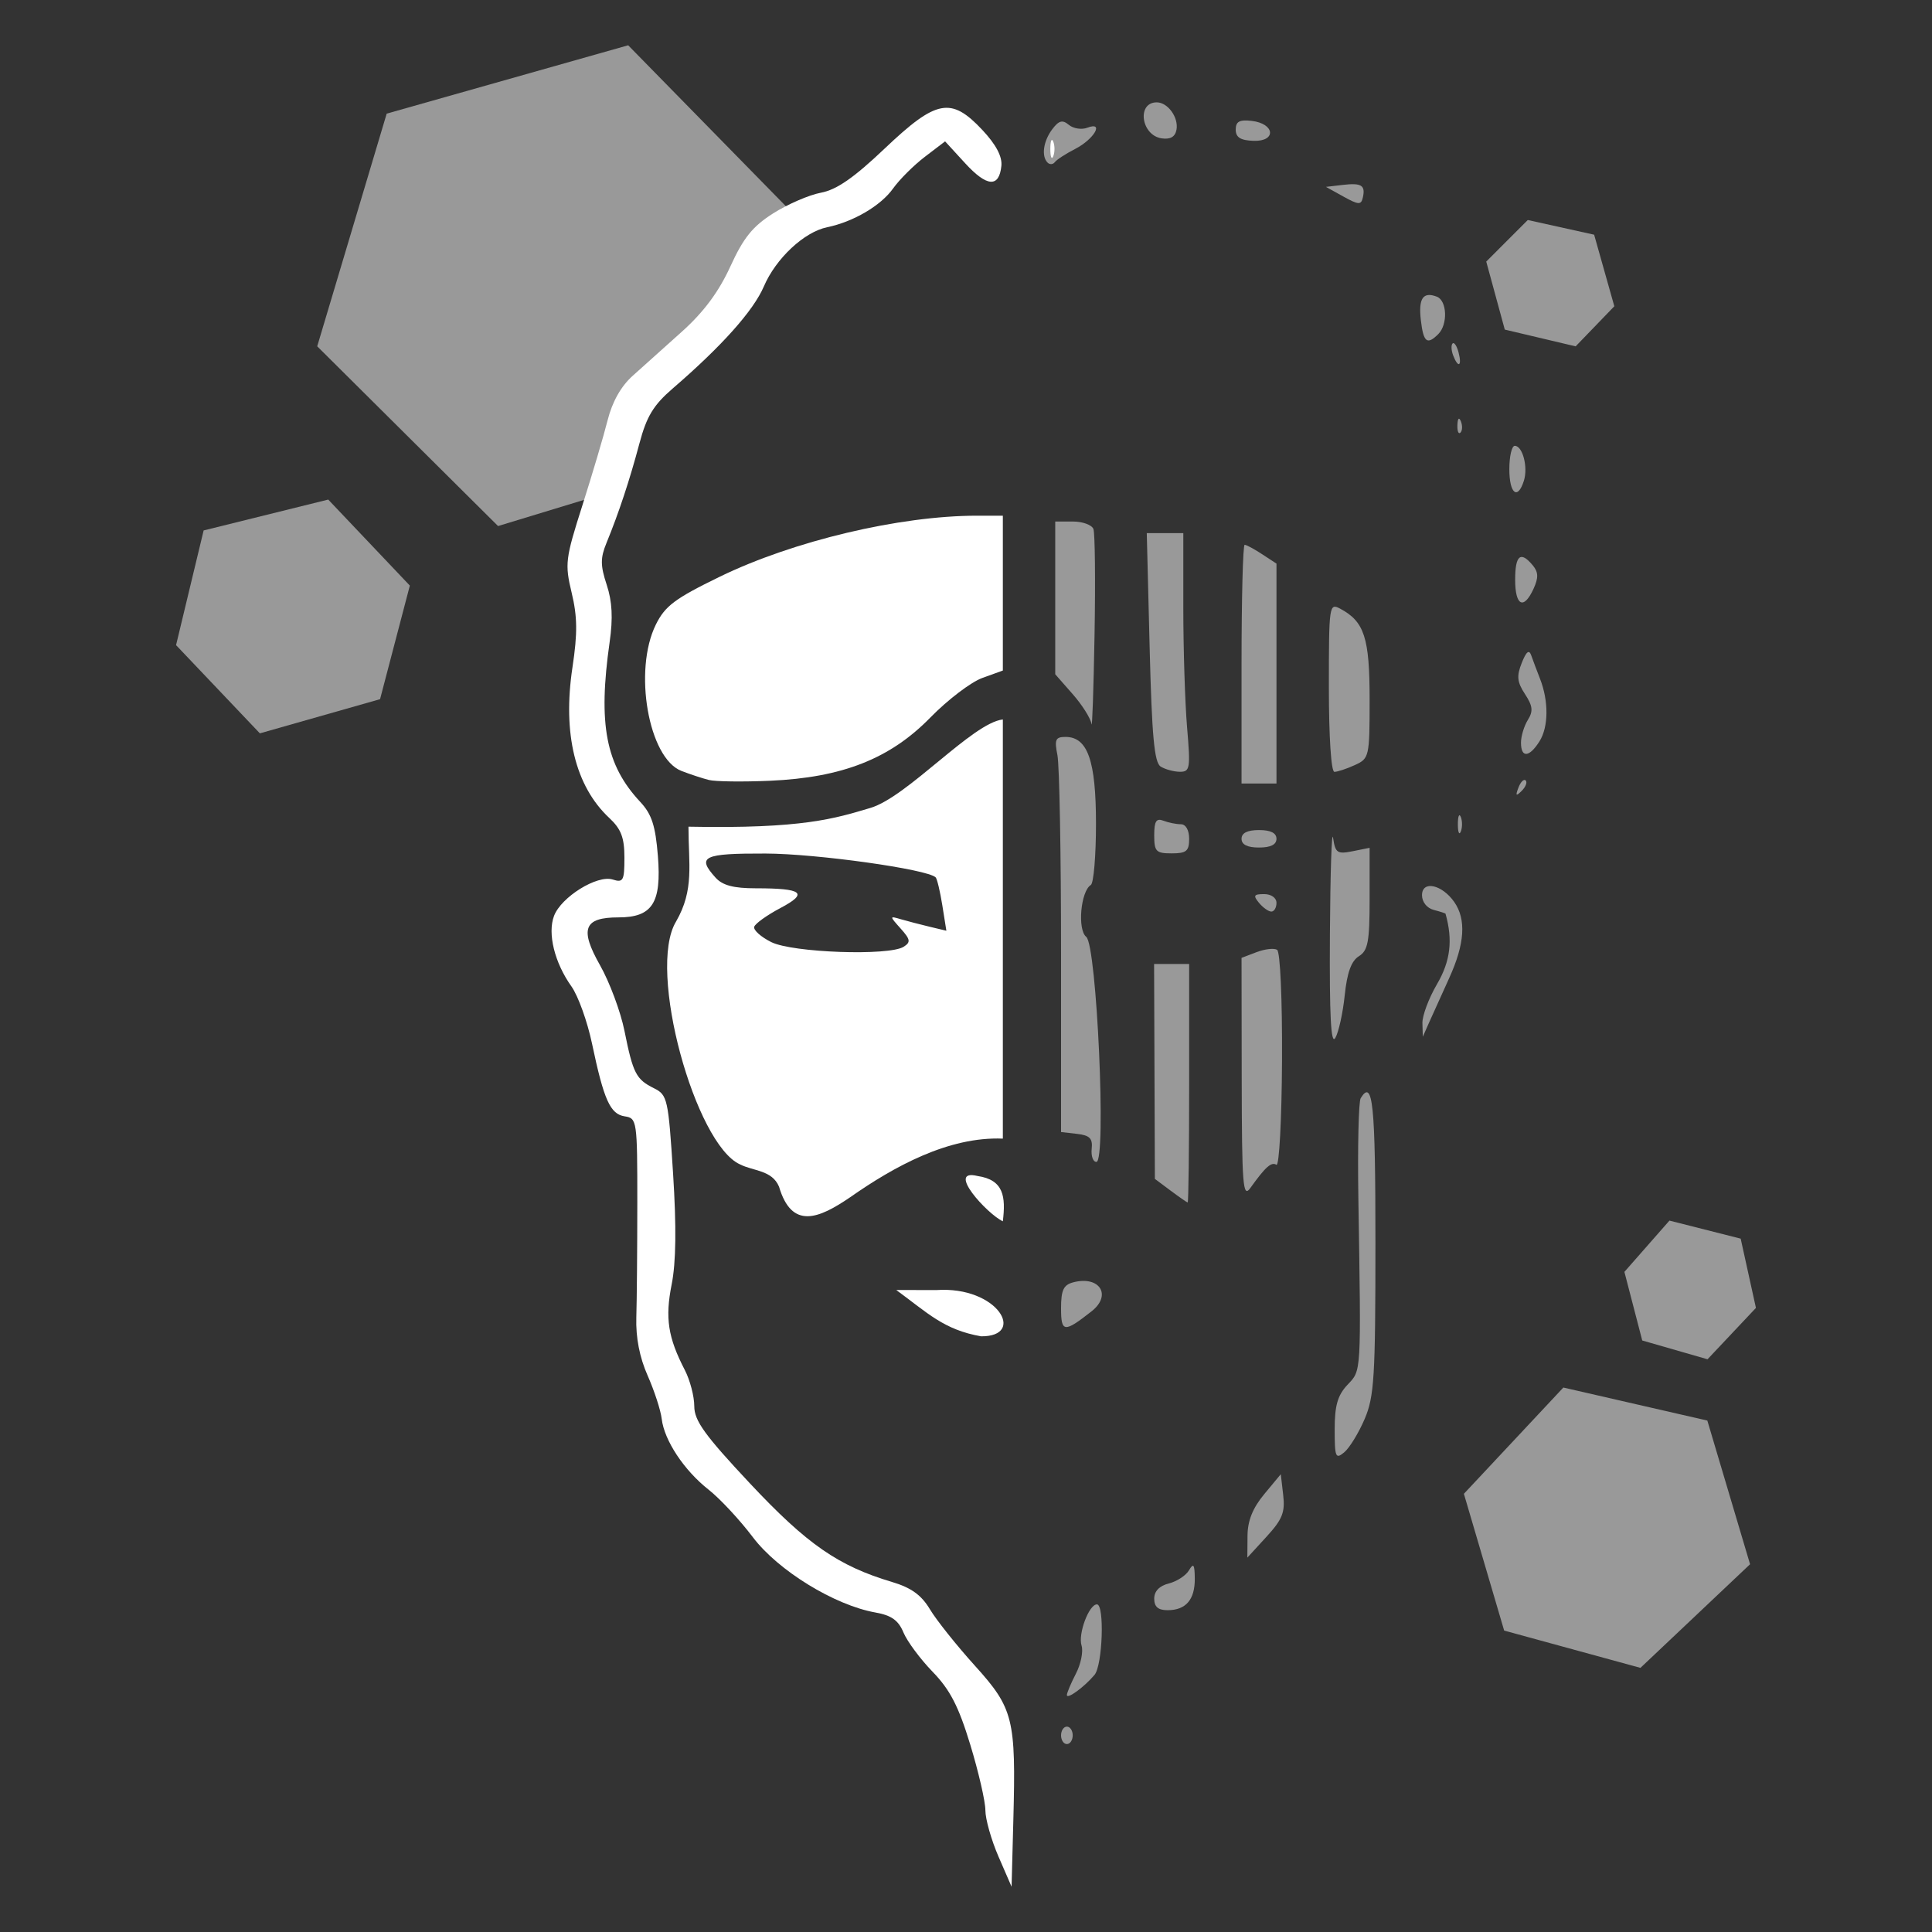 <svg width="100" height="100" viewBox="0 0 100 100" fill="none" xmlns="http://www.w3.org/2000/svg">
<rect x="0" y="0" width="100" height="100" fill="#333333" stroke="none"/>
<path d="M54.92 89.822C54.92 89.573 55.056 89.37 55.222 89.37C55.388 89.37 55.523 89.573 55.523 89.822C55.523 90.07 55.388 90.273 55.222 90.273C55.056 90.273 54.92 90.07 54.92 89.822ZM55.222 87.734C55.222 87.623 55.432 87.125 55.689 86.627C55.947 86.13 56.078 85.475 55.981 85.171C55.792 84.573 56.364 83.042 56.777 83.042C57.178 83.042 57.071 86.192 56.653 86.69C56.127 87.317 55.222 87.978 55.222 87.734ZM77.855 84.398L75.771 77.319L80.919 71.819L88.371 73.528L90.583 80.965L84.909 86.328L77.855 84.398ZM59.742 82.746C59.742 82.36 60.009 82.082 60.499 81.959C60.916 81.855 61.386 81.547 61.544 81.275C61.774 80.883 61.835 80.97 61.842 81.701C61.853 82.794 61.383 83.343 60.435 83.343C59.945 83.343 59.742 83.168 59.742 82.746ZM64.571 79.496C64.577 78.711 64.838 78.059 65.436 77.338L66.293 76.305L66.418 77.382C66.523 78.276 66.375 78.645 65.554 79.541L64.563 80.622L64.571 79.496ZM69.083 73.983C69.083 72.751 69.235 72.221 69.743 71.68C70.471 70.906 70.454 71.208 70.309 62.04C70.267 59.356 70.321 57.017 70.429 56.842C71.06 55.821 71.192 57.121 71.192 64.334C71.192 71.283 71.131 72.288 70.631 73.454C70.322 74.174 69.847 74.948 69.576 75.173C69.13 75.543 69.083 75.43 69.083 73.983ZM85.002 69.383L84.079 65.832L86.41 63.178L90.097 64.112L90.887 67.697L88.381 70.356L85.002 69.383ZM54.92 67.719C54.92 66.774 55.046 66.506 55.552 66.373C56.916 66.017 57.563 67.037 56.502 67.871C55.081 68.99 54.92 68.975 54.92 67.719ZM60.588 61.625L59.776 61.019L59.756 55.457L59.736 49.895H60.643H61.55V56.072C61.55 59.47 61.516 62.245 61.474 62.24C61.433 62.235 61.034 61.958 60.588 61.625ZM64.271 55.839L64.262 49.579L65.04 49.283C65.469 49.12 65.946 49.065 66.102 49.162C66.264 49.261 66.373 51.721 66.357 54.894C66.341 57.96 66.211 60.379 66.067 60.289C65.803 60.126 65.506 60.39 64.713 61.496C64.332 62.028 64.28 61.356 64.271 55.839ZM56.506 59.462C56.563 58.925 56.406 58.765 55.749 58.689L54.92 58.594V49.31C54.92 44.204 54.836 39.603 54.732 39.085C54.571 38.28 54.632 38.143 55.15 38.143C56.297 38.143 56.728 39.37 56.728 42.635C56.728 44.288 56.608 45.715 56.461 45.806C55.935 46.131 55.759 48.121 56.224 48.492C56.77 48.928 57.276 60.14 56.749 60.14C56.576 60.14 56.467 59.835 56.506 59.462ZM68.836 48.388C68.856 45.157 68.93 42.9 69.001 43.374C69.116 44.148 69.22 44.218 70.01 44.06L70.891 43.883V46.515C70.891 48.751 70.807 49.2 70.333 49.496C69.943 49.739 69.724 50.345 69.603 51.512C69.508 52.429 69.289 53.424 69.116 53.722C68.889 54.112 68.81 52.611 68.836 48.388ZM73.624 52.962C73.612 52.577 73.954 51.664 74.382 50.934C75.075 49.751 75.206 48.658 74.82 47.294C74.814 47.271 74.537 47.182 74.206 47.096C73.856 47.004 73.603 46.685 73.603 46.336C73.603 45.559 74.632 45.775 75.27 46.685C75.901 47.586 75.818 48.851 75.013 50.619C74.628 51.464 74.162 52.494 73.978 52.908L73.644 53.662L73.624 52.962ZM65.166 46.731C64.852 46.353 64.896 46.279 65.43 46.279C65.798 46.279 66.07 46.471 66.07 46.731C66.07 46.98 65.951 47.183 65.805 47.183C65.66 47.183 65.372 46.98 65.166 46.731ZM59.742 43.233C59.742 42.504 59.847 42.338 60.218 42.48C60.481 42.581 60.887 42.663 61.123 42.663C61.377 42.663 61.55 42.967 61.55 43.416C61.55 44.053 61.409 44.17 60.646 44.17C59.835 44.17 59.742 44.073 59.742 43.233ZM64.262 43.416C64.262 43.115 64.563 42.964 65.166 42.964C65.769 42.964 66.07 43.115 66.07 43.416C66.07 43.718 65.769 43.868 65.166 43.868C64.563 43.868 64.262 43.718 64.262 43.416ZM75.459 42.663C75.459 42.249 75.527 42.079 75.611 42.286C75.694 42.494 75.694 42.833 75.611 43.04C75.527 43.247 75.459 43.077 75.459 42.663ZM78.594 40.767C78.708 40.47 78.876 40.302 78.969 40.395C79.062 40.488 78.969 40.731 78.763 40.935C78.466 41.231 78.431 41.196 78.594 40.767ZM64.262 34.376C64.262 30.979 64.334 28.199 64.423 28.199C64.512 28.199 64.919 28.418 65.327 28.686L66.07 29.172V34.863V40.554H65.166H64.262V34.376ZM60.074 39.675C59.746 39.468 59.621 38.107 59.505 33.503L59.357 27.596H60.303H61.248V31.468C61.248 33.598 61.336 36.378 61.443 37.646C61.624 39.778 61.595 39.951 61.067 39.947C60.752 39.944 60.306 39.822 60.074 39.675ZM68.782 35.571C68.782 31.323 68.799 31.201 69.369 31.506C70.621 32.176 70.891 33.008 70.891 36.203C70.891 39.178 70.872 39.26 70.124 39.601C69.701 39.794 69.227 39.951 69.069 39.951C68.9 39.951 68.782 38.146 68.782 35.571ZM78.726 38.44C78.726 38.107 78.886 37.578 79.081 37.264C79.365 36.809 79.336 36.542 78.933 35.926C78.525 35.304 78.493 34.997 78.764 34.315C79.002 33.717 79.145 33.604 79.257 33.924C79.344 34.173 79.548 34.715 79.71 35.13C80.165 36.291 80.154 37.621 79.685 38.369C79.156 39.21 78.726 39.242 78.726 38.44ZM56.495 37.476C56.458 37.191 56.02 36.495 55.523 35.929L54.619 34.9V30.947V26.994H55.533C56.035 26.994 56.513 27.168 56.595 27.381C56.677 27.595 56.703 30.069 56.653 32.881C56.603 35.692 56.532 37.76 56.495 37.476ZM78.424 30.007C78.424 28.733 78.706 28.503 79.336 29.263C79.628 29.615 79.638 29.899 79.379 30.468C78.871 31.582 78.424 31.367 78.424 30.007ZM78.123 24.282C78.123 23.619 78.249 23.076 78.404 23.076C78.811 23.076 79.1 24.181 78.876 24.884C78.554 25.9 78.123 25.555 78.123 24.282ZM75.435 21.997C75.449 21.646 75.521 21.574 75.617 21.815C75.704 22.032 75.693 22.292 75.593 22.392C75.493 22.492 75.422 22.314 75.435 21.997ZM75.214 18.393C75.116 18.137 75.103 17.86 75.185 17.778C75.267 17.696 75.407 17.905 75.495 18.243C75.683 18.961 75.474 19.072 75.214 18.393ZM81.555 17.927L77.887 17.059L76.928 13.539L79.078 11.388L82.512 12.148L83.557 15.852L81.555 17.927ZM73.544 16.579C73.411 15.442 73.655 15.082 74.371 15.356C74.9 15.559 74.948 16.789 74.447 17.291C73.867 17.871 73.677 17.721 73.544 16.579ZM69.535 10.174L68.631 9.673L69.487 9.572C70.47 9.456 70.684 9.588 70.541 10.222C70.452 10.616 70.323 10.61 69.535 10.174ZM54.222 8.416C53.891 8.085 54.002 7.3 54.469 6.684C54.808 6.236 54.993 6.188 55.325 6.464C55.558 6.657 55.987 6.723 56.279 6.611C57.172 6.269 56.637 7.201 55.65 7.709C55.166 7.957 54.693 8.264 54.599 8.391C54.504 8.518 54.335 8.529 54.222 8.416ZM60.133 7.162C59.064 7.01 58.826 5.298 59.873 5.298C60.446 5.298 61.01 6.078 60.895 6.713C60.828 7.08 60.581 7.226 60.133 7.162ZM63.961 6.709C63.961 6.29 64.154 6.184 64.787 6.257C65.994 6.397 66.078 7.332 64.879 7.289C64.206 7.265 63.962 7.111 63.961 6.709Z" fill="white" fill-opacity="0.502"/>
<path d="M51.681 96.094C51.308 95.234 51.003 94.156 51.003 93.699C51.003 93.241 50.65 91.71 50.219 90.298C49.614 88.312 49.172 87.458 48.272 86.531C47.632 85.871 46.953 84.955 46.762 84.495C46.503 83.87 46.14 83.61 45.319 83.464C43.191 83.086 40.272 81.293 38.963 79.559C38.292 78.671 37.263 77.566 36.675 77.103C35.405 76.103 34.38 74.554 34.25 73.439C34.198 72.997 33.871 71.99 33.522 71.201C33.104 70.257 32.904 69.228 32.936 68.193C32.963 67.327 32.986 64.653 32.987 62.25C32.988 58.002 32.97 57.878 32.337 57.782C31.585 57.668 31.257 56.94 30.642 54.013C30.402 52.872 29.923 51.543 29.579 51.059C28.704 49.831 28.331 48.316 28.677 47.405C29.05 46.425 30.913 45.27 31.713 45.524C32.259 45.697 32.32 45.583 32.32 44.393C32.32 43.357 32.15 42.911 31.538 42.339C29.774 40.691 29.111 37.978 29.632 34.532C29.896 32.781 29.887 31.922 29.59 30.685C29.23 29.184 29.262 28.924 30.144 26.16C30.658 24.547 31.246 22.565 31.449 21.756C31.689 20.799 32.143 19.993 32.747 19.452C33.258 18.994 34.409 17.962 35.305 17.157C36.426 16.151 37.204 15.102 37.8 13.799C38.48 12.309 38.955 11.719 40.021 11.043C40.767 10.57 41.879 10.089 42.492 9.974C43.304 9.822 44.199 9.201 45.798 7.682C48.469 5.145 49.23 5.002 50.848 6.729C51.555 7.484 51.882 8.102 51.831 8.589C51.714 9.725 51.079 9.676 49.952 8.445L48.918 7.317L47.872 8.115C47.297 8.553 46.555 9.293 46.224 9.758C45.591 10.647 44.171 11.481 42.815 11.761C41.621 12.007 40.159 13.375 39.536 14.828C38.999 16.081 37.355 17.921 34.826 20.102C33.821 20.968 33.47 21.547 33.094 22.961C32.591 24.85 32.029 26.548 31.393 28.099C31.071 28.884 31.073 29.267 31.403 30.269C31.688 31.133 31.733 31.992 31.555 33.232C30.948 37.49 31.351 39.594 33.141 41.508C33.733 42.143 33.926 42.732 34.052 44.301C34.247 46.736 33.767 47.484 32.009 47.484C30.22 47.484 29.991 48.079 31.057 49.96C31.553 50.836 32.123 52.366 32.323 53.36C32.766 55.563 32.923 55.867 33.851 56.328C34.547 56.674 34.592 56.877 34.839 60.751C35.015 63.508 34.991 65.346 34.766 66.477C34.418 68.221 34.572 69.224 35.447 70.916C35.716 71.436 35.936 72.278 35.936 72.785C35.936 73.536 36.474 74.281 38.828 76.792C41.776 79.935 43.39 81.054 46.178 81.885C47.166 82.18 47.693 82.561 48.136 83.302C48.47 83.859 49.512 85.166 50.452 86.207C52.456 88.424 52.59 88.96 52.451 94.191L52.359 97.656L51.681 96.094ZM46.39 66.77L48.47 66.774C51.668 66.555 53.14 69.189 50.777 69.167C48.852 68.829 48.016 67.96 46.39 66.77ZM50.6 60.87C51.959 61.069 52.06 61.943 51.907 63.214C51.094 62.838 48.933 60.466 50.6 60.87ZM40.322 61.421C39.957 60.556 38.998 60.622 38.303 60.268C35.999 59.239 33.471 50.201 34.993 47.698C35.947 46.044 35.635 44.735 35.635 42.789C41.567 42.908 43.228 42.359 45.043 41.821C46.964 41.259 50.333 37.413 51.907 37.239V58.935C49.093 58.819 46.266 60.386 44.016 61.961C42.37 63.088 40.983 63.656 40.322 61.421ZM46.772 49.005C47.147 48.768 47.125 48.629 46.621 48.065C46.034 47.408 46.034 47.405 46.633 47.581C46.965 47.678 47.63 47.851 48.11 47.966L48.984 48.175L48.775 46.862C48.659 46.139 48.504 45.488 48.43 45.413C48.007 44.991 42.271 44.187 39.627 44.179C36.389 44.169 36.048 44.333 37.038 45.427C37.4 45.828 37.968 45.978 39.122 45.978C41.552 45.978 41.859 46.225 40.394 47C39.705 47.364 39.096 47.799 39.039 47.968C38.983 48.136 39.381 48.494 39.923 48.764C41.025 49.312 46.009 49.487 46.772 49.005ZM36.69 40.371C36.358 40.287 35.72 40.077 35.271 39.903C33.566 39.243 32.772 34.705 33.946 32.33C34.423 31.363 34.935 30.98 37.257 29.85C41.069 27.996 46.566 26.692 50.572 26.692H51.907V34.707L50.842 35.092C50.257 35.304 49.047 36.225 48.154 37.14C46.073 39.272 43.598 40.248 39.853 40.412C38.445 40.474 37.021 40.455 36.69 40.371ZM54.365 7.709C54.365 7.294 54.433 7.125 54.517 7.332C54.601 7.539 54.601 7.878 54.517 8.085C54.433 8.292 54.365 8.123 54.365 7.709Z" fill="white"/>
<path d="M31.03 25.63L25.779 27.228L16.419 17.925L20.015 5.882L32.514 2.344L40.903 10.905C37.65 16.365 32.947 19.724 31.03 25.63Z" fill="white" fill-opacity="0.502"/>
<path d="M16.989 25.858L10.54 27.456L9.113 33.392L13.451 37.958L19.672 36.189L21.213 30.31L16.989 25.858Z" fill="white" fill-opacity="0.502"/>
</svg>
